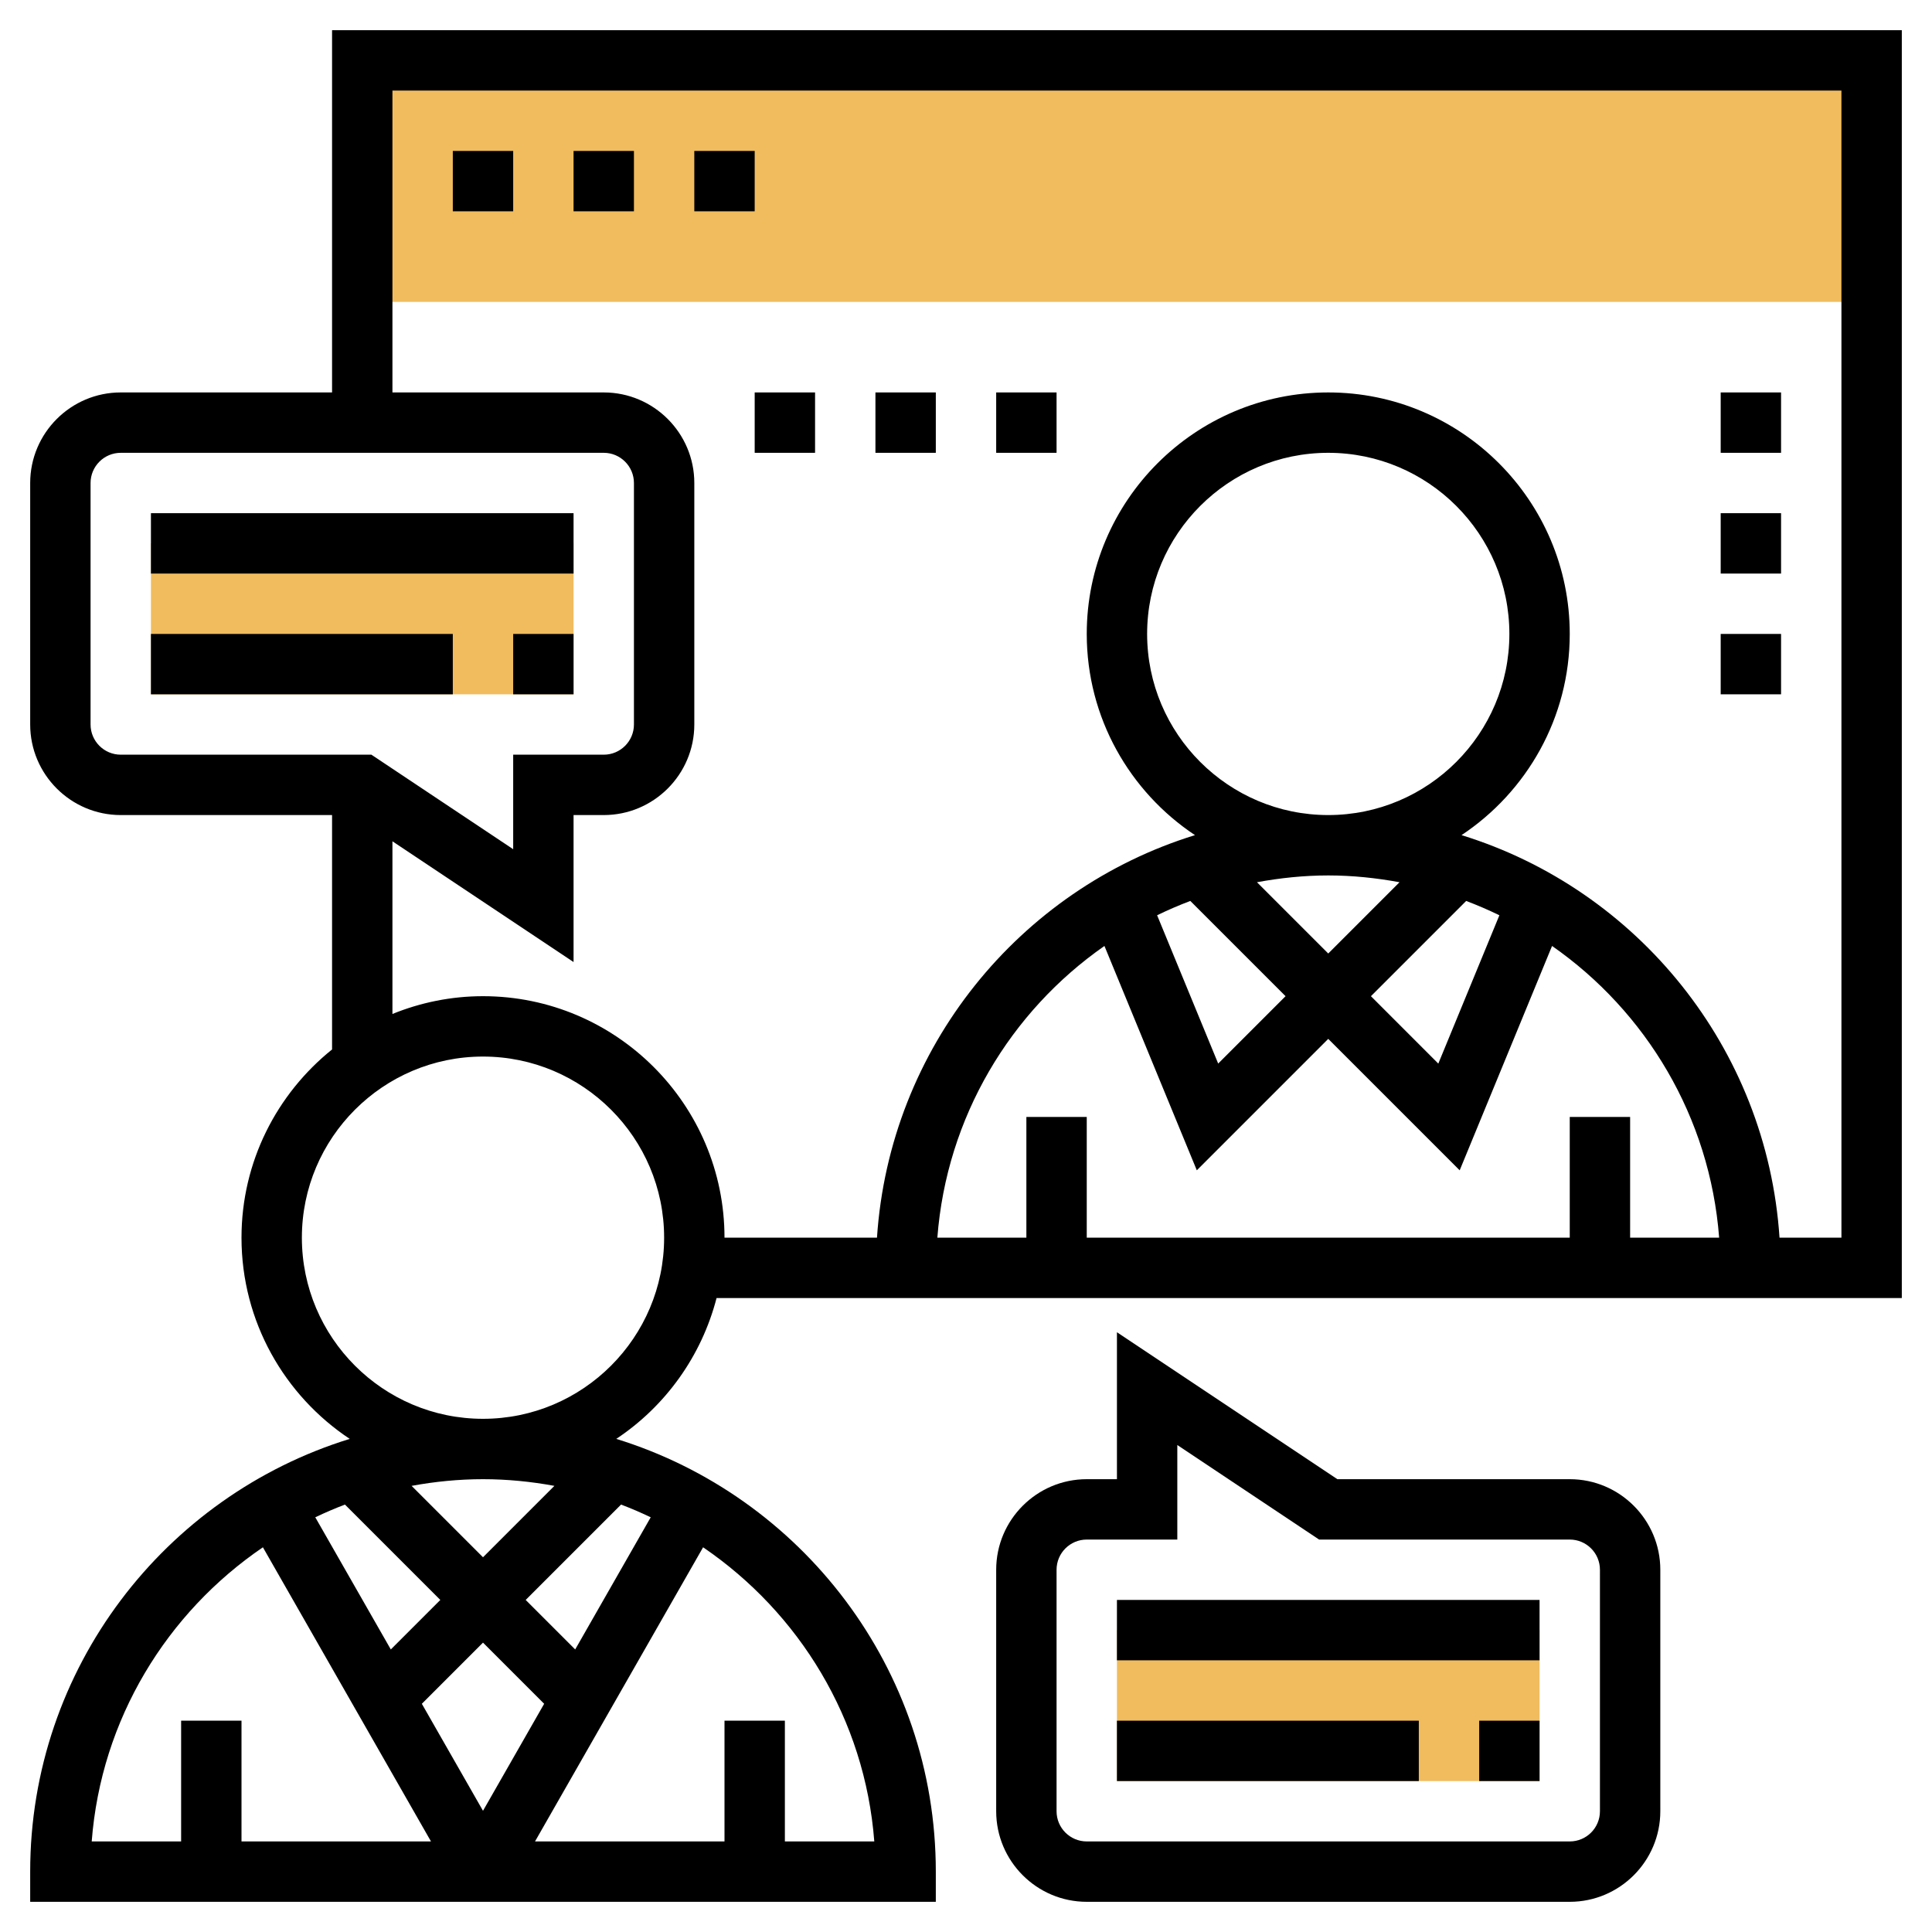 <svg id="Layer_35" enable-background="new 0 0 64 64" height="512" viewBox="0 0 64 64" width="512" xmlns="http://www.w3.org/2000/svg"><g fill="#f0bc5e"><path d="m12 2h50v8h-50z"/><path d="m5 18h14v5h-14z"/><path d="m37 54h14v5h-14z"/></g><path d="m11 1v12h-7c-1.654 0-3 1.346-3 3v8c0 1.654 1.346 3 3 3h7v7.765c-1.826 1.467-3 3.715-3 6.235 0 2.78 1.427 5.231 3.585 6.665-6.123 1.89-10.585 7.6-10.585 14.335v1h30v-1c0-6.735-4.462-12.445-10.585-14.335 1.621-1.077 2.821-2.731 3.322-4.665h39.263v-42zm-8 23v-8c0-.551.448-1 1-1h16c.552 0 1 .449 1 1v8c0 .551-.448 1-1 1h-3v3.131l-4.697-3.131h-8.303c-.552 0-1-.449-1-1zm15.365 25.221-2.365 2.365-2.365-2.365c.768-.141 1.557-.221 2.365-.221s1.597.08 2.365.221zm-7.921 1.041c.321-.153.648-.294.983-.421l3.159 3.159-1.64 1.64zm5.556 4.152 2.026 2.026-2.026 3.545-2.026-3.545zm3.054.226-1.64-1.64 3.159-3.159c.335.126.662.268.983.421zm-10.345-3.384 5.568 9.744h-6.277v-4h-2v4h-2.962c.31-4.051 2.491-7.578 5.671-9.744zm20.253 9.744h-2.962v-4h-2v4h-6.277l5.568-9.744c3.18 2.166 5.361 5.693 5.671 9.744zm-12.962-14c-3.309 0-6-2.691-6-6s2.691-6 6-6 6 2.691 6 6-2.691 6-6 6zm22-26c0-3.309 2.691-6 6-6s6 2.691 6 6-2.691 6-6 6-6-2.691-6-6zm6 8c.807 0 1.594.084 2.361.225l-2.361 2.361-2.361-2.361c.767-.141 1.554-.225 2.361-.225zm4.569.845c.376.142.742.3 1.1.475l-2.023 4.913-2.232-2.233zm-9.138 0 3.155 3.155-2.232 2.232-2.023-4.913c.358-.174.724-.332 1.1-.474zm-2.845 1.491 3.06 7.432 4.354-4.354 4.354 4.354 3.06-7.432c3.113 2.171 5.229 5.666 5.535 9.664h-2.949v-4h-2v4h-16v-4h-2v4h-2.949c.306-3.998 2.422-7.493 5.535-9.664zm24.414 9.664h-2.051c-.418-6.294-4.718-11.54-10.534-13.335 2.158-1.434 3.585-3.885 3.585-6.665 0-4.411-3.589-8-8-8s-8 3.589-8 8c0 2.78 1.427 5.231 3.585 6.665-5.816 1.795-10.116 7.041-10.534 13.335h-5.051c0-4.411-3.589-8-8-8-1.061 0-2.073.212-3 .589v-5.72l6 4v-4.869h1c1.654 0 3-1.346 3-3v-8c0-1.654-1.346-3-3-3h-7v-10h48z"/><path d="m15 5h2v2h-2z"/><path d="m19 5h2v2h-2z"/><path d="m23 5h2v2h-2z"/><path d="m5 17h14v2h-14z"/><path d="m5 21h10v2h-10z"/><path d="m17 21h2v2h-2z"/><path d="m37 57h10v2h-10z"/><path d="m49 57h2v2h-2z"/><path d="m37 53h14v2h-14z"/><path d="m52 49h-7.697l-7.303-4.868v4.868h-1c-1.654 0-3 1.346-3 3v8c0 1.654 1.346 3 3 3h16c1.654 0 3-1.346 3-3v-8c0-1.654-1.346-3-3-3zm1 11c0 .552-.448 1-1 1h-16c-.552 0-1-.448-1-1v-8c0-.552.448-1 1-1h3v-3.132l4.697 3.132h8.303c.552 0 1 .448 1 1z"/><path d="m57 13h2v2h-2z"/><path d="m57 17h2v2h-2z"/><path d="m57 21h2v2h-2z"/><path d="m25 13h2v2h-2z"/><path d="m29 13h2v2h-2z"/><path d="m33 13h2v2h-2z"/></svg>